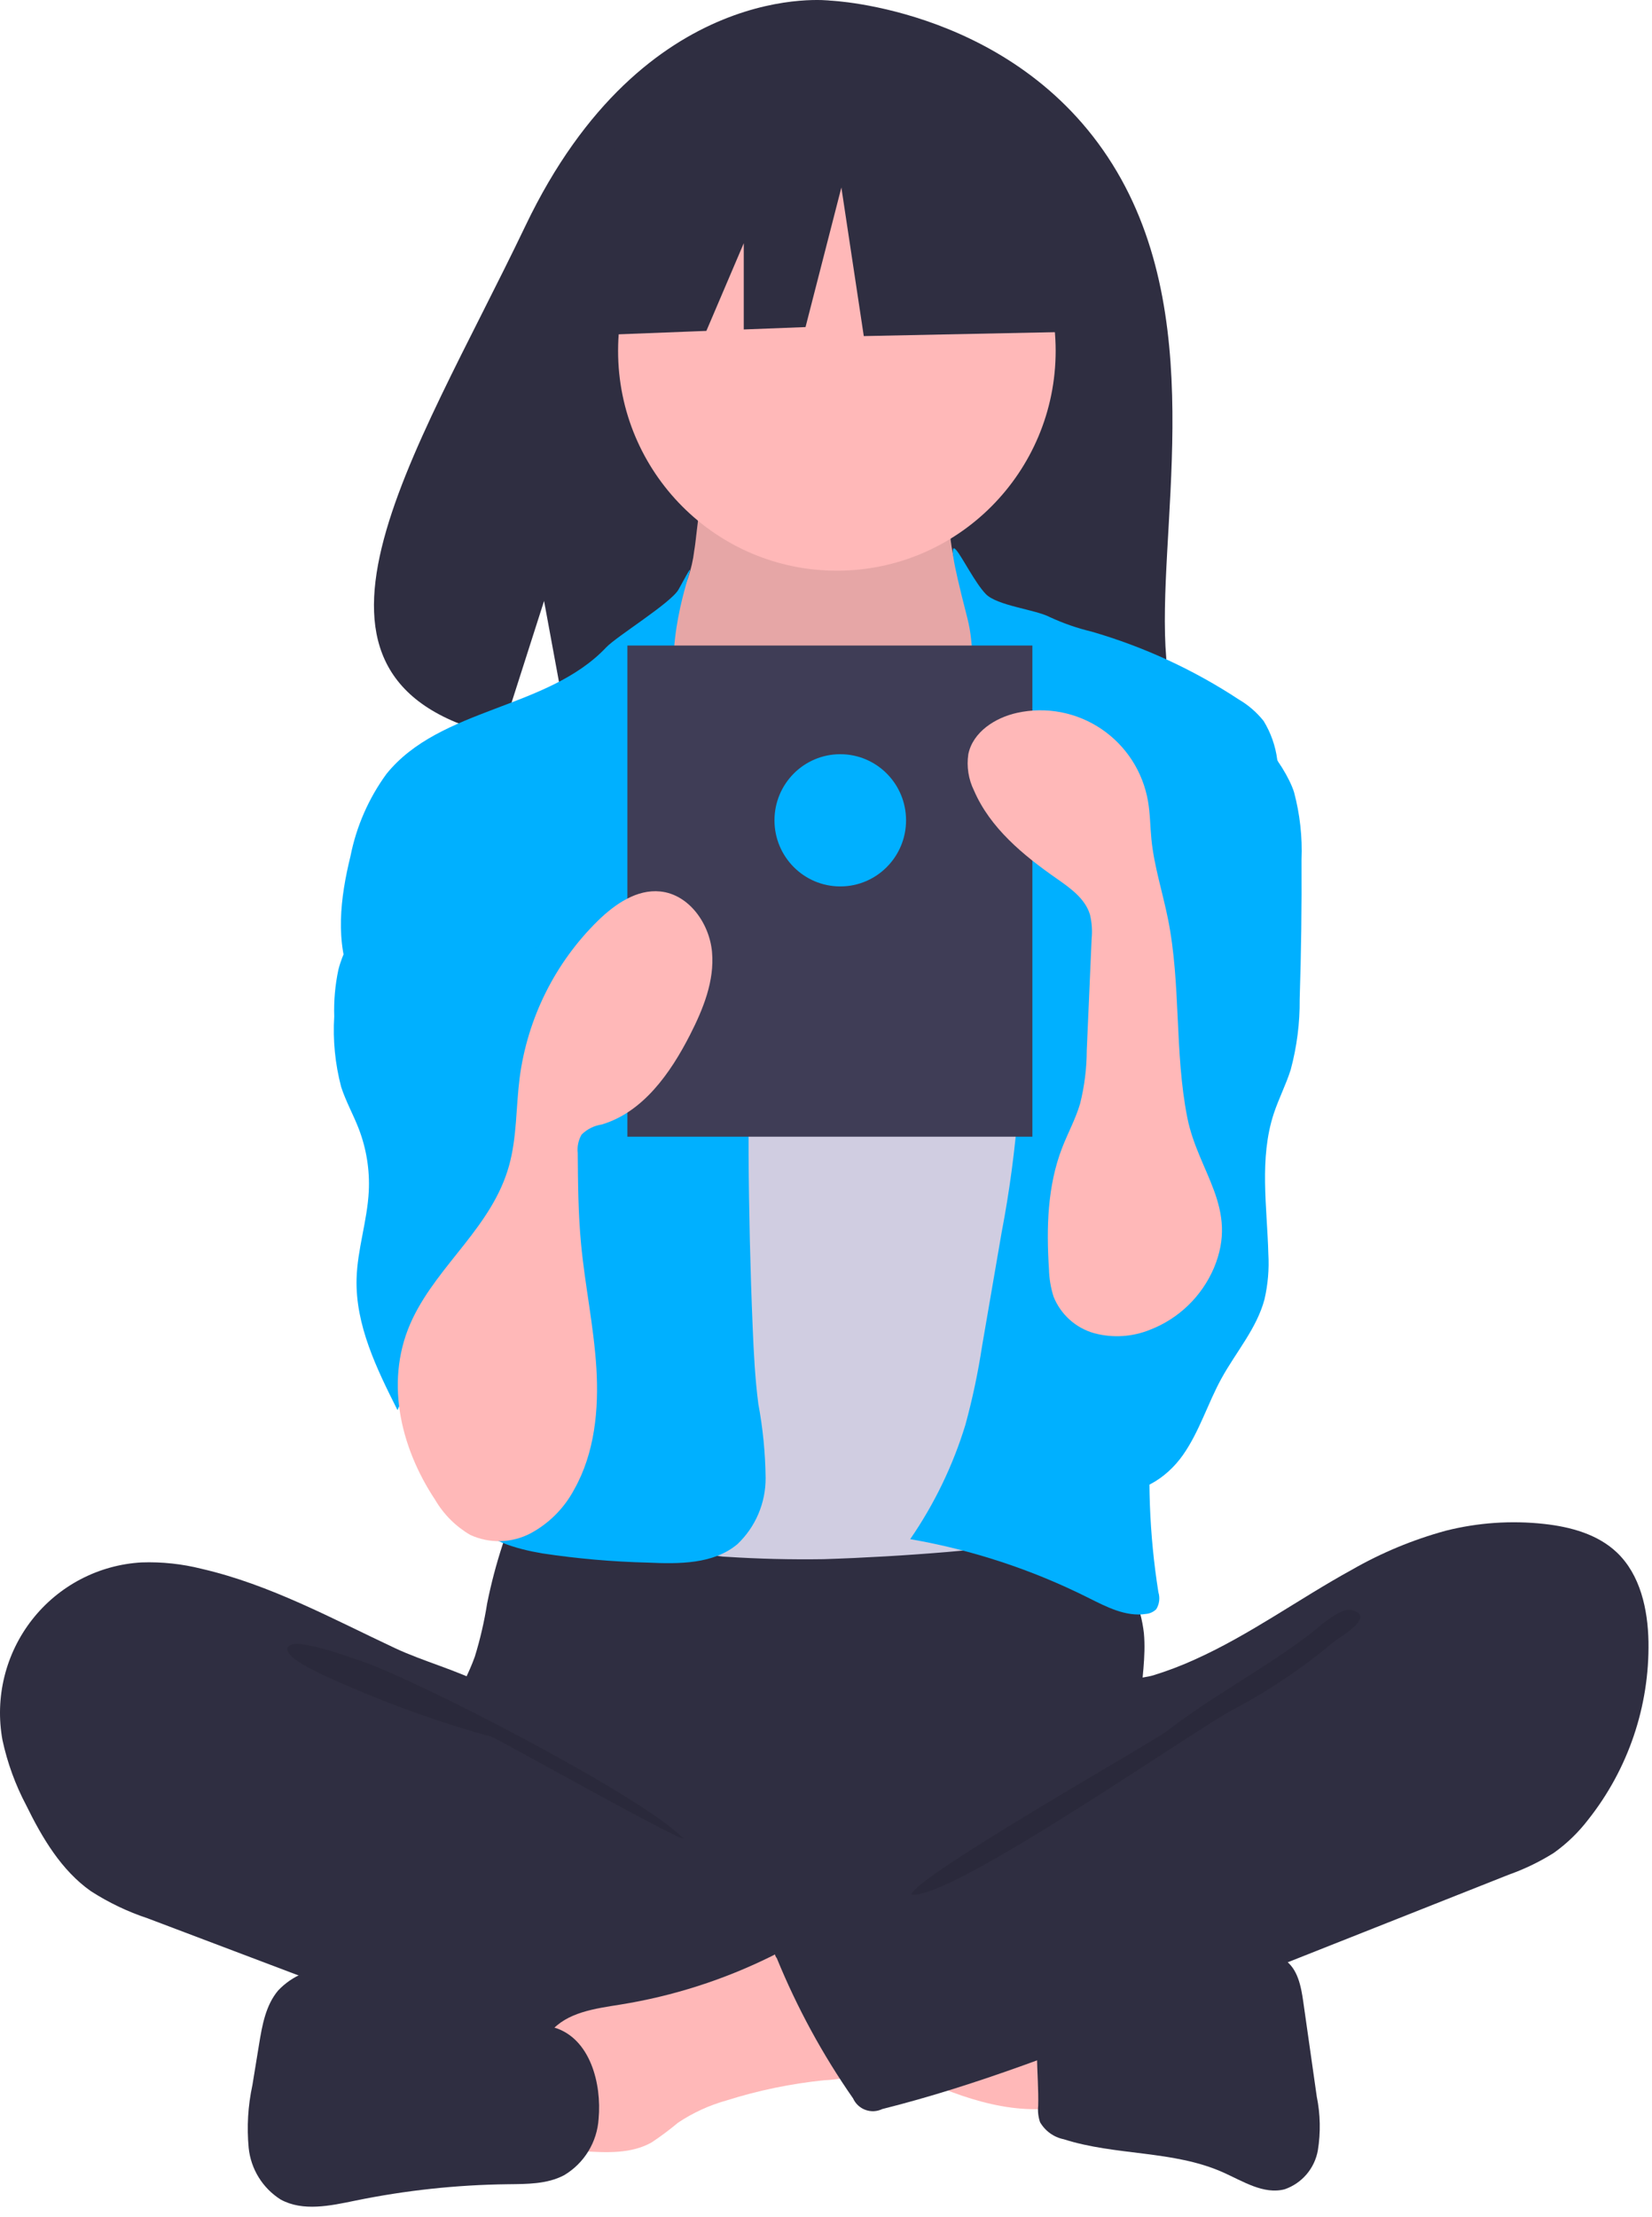 <svg width="164" height="220" viewBox="0 0 164 220" fill="none" xmlns="http://www.w3.org/2000/svg">
<path d="M110.885 17.043C101.326 0.817 82.415 0.061 82.415 0.061C82.415 0.061 63.986 -2.306 52.165 22.405C41.146 45.438 25.939 67.677 49.717 73.069L54.011 59.641L56.671 74.069C60.057 74.314 63.453 74.372 66.845 74.244C92.309 73.418 116.559 74.485 115.778 65.306C114.74 53.103 120.083 32.655 110.885 17.043Z" fill="#2F2E41"/>
<path d="M48.359 159.136C48.078 160.921 47.67 162.683 47.139 164.409C46.541 166.099 45.618 167.662 45.071 169.369C43.327 174.81 45.744 180.877 49.604 185.078C52.952 188.705 57.272 191.283 62.045 192.499C65.559 193.254 69.143 193.633 72.737 193.628C82.674 193.966 92.867 194.269 102.282 191.061C105.257 190.022 108.131 188.711 110.866 187.143C111.73 186.73 112.491 186.128 113.094 185.382C113.724 184.288 114.005 183.026 113.897 181.767C113.876 177.536 113.022 173.325 113.225 169.098C113.337 166.757 113.773 164.418 113.559 162.084C113.262 159.433 112.156 156.939 110.394 154.943C108.631 152.948 106.298 151.548 103.714 150.936C101.009 150.517 98.257 150.517 95.553 150.937C88.494 151.618 81.405 151.936 74.313 151.891C67.068 151.844 59.867 150.733 52.658 150.617C50.526 150.583 50.569 151.243 49.89 153.316C49.265 155.224 48.753 157.167 48.359 159.136Z" fill="#2F2E41"/>
<path d="M68.921 54.643C68.705 56.501 68.084 58.289 67.101 59.878C65.84 61.609 63.785 62.599 62.429 64.256C60.388 66.751 60.271 70.261 60.262 73.49C60.255 76.464 60.315 79.637 61.966 82.106C63.141 83.64 64.6 84.932 66.262 85.911C72.455 90.104 79.146 94.371 86.613 94.51C89.706 94.567 93.023 93.764 95.059 91.423C95.938 90.324 96.629 89.085 97.104 87.758C99.013 83.031 100.17 78.031 100.533 72.942C100.808 70.55 100.586 68.127 99.88 65.825C98.973 63.285 97.139 61.194 95.927 58.786C94.494 55.922 93.97 52.685 94.426 49.512C94.486 49.289 94.467 49.051 94.373 48.84C94.273 48.727 94.149 48.639 94.01 48.582C93.87 48.526 93.72 48.502 93.57 48.513L78.765 47.443C77.386 47.374 76.013 47.216 74.655 46.97C73.857 46.807 71.749 45.669 70.988 45.971C69.579 46.532 69.21 53.124 68.921 54.643Z" fill="#FFB8B8"/>
<path opacity="0.1" d="M68.921 54.643C68.705 56.501 68.084 58.289 67.101 59.878C65.84 61.609 63.785 62.599 62.429 64.256C60.388 66.751 60.271 70.261 60.262 73.49C60.255 76.464 60.315 79.637 61.966 82.106C63.141 83.64 64.6 84.932 66.262 85.911C72.455 90.104 79.146 94.371 86.613 94.51C89.706 94.567 93.023 93.764 95.059 91.423C95.938 90.324 96.629 89.085 97.104 87.758C99.013 83.031 100.17 78.031 100.533 72.942C100.808 70.55 100.586 68.127 99.88 65.825C98.973 63.285 97.139 61.194 95.927 58.786C94.494 55.922 93.97 52.685 94.426 49.512C94.486 49.289 94.467 49.051 94.373 48.84C94.273 48.727 94.149 48.639 94.01 48.582C93.87 48.526 93.72 48.502 93.57 48.513L78.765 47.443C77.386 47.374 76.013 47.216 74.655 46.97C73.857 46.807 71.749 45.669 70.988 45.971C69.579 46.532 69.21 53.124 68.921 54.643Z" fill="black"/>
<path d="M83.079 56.637C95.075 56.637 104.799 46.868 104.799 34.818C104.799 22.767 95.075 12.999 83.079 12.999C71.083 12.999 61.359 22.767 61.359 34.818C61.359 46.868 71.083 56.637 83.079 56.637Z" fill="#FFB8B8"/>
<path d="M71.968 83.688C73.04 84.936 74.334 85.974 75.783 86.75C77.293 87.377 78.915 87.687 80.549 87.662C84.464 87.772 88.708 87.052 91.432 84.224C94.943 80.579 94.827 74.7 97.579 70.448C97.801 70.062 98.103 69.73 98.466 69.473C98.927 69.221 99.449 69.1 99.974 69.125C103.45 69.092 106.477 71.357 109.21 73.515C110.496 74.404 111.599 75.533 112.46 76.841C113.001 77.9 113.371 79.039 113.557 80.214C114.761 86.895 115.506 93.651 115.788 100.435C116.028 104.176 116.269 107.921 116.251 111.67C116.192 124.021 113.335 136.166 110.493 148.183C110.127 149.731 109.626 151.462 108.224 152.204C107.599 152.486 106.928 152.651 106.244 152.689C98.12 153.788 89.946 154.472 81.753 154.738C78.555 154.787 75.359 154.71 72.164 154.505C71.614 154.497 71.068 154.402 70.548 154.222C69.842 153.881 69.236 153.364 68.787 152.719C64.354 147.108 64.093 139.351 64.121 132.187C64.19 114.674 64.813 97.174 65.99 79.689C66.087 78.246 66.108 76.493 65.073 75.358C67.089 78.359 69.398 81.149 71.968 83.688Z" fill="#D0CDE1"/>
<path d="M67.367 58.494C66.633 59.828 61.225 63.141 60.181 64.246C54.347 70.423 43.699 70.192 38.364 76.808C36.596 79.234 35.377 82.019 34.794 84.969C33.779 89.081 33.238 93.566 34.937 97.444C36.572 101.176 40.015 103.755 42.352 107.088C44.918 110.748 46.072 115.192 47.178 119.528C47.994 122.73 48.817 126.011 48.499 129.301C48.138 133.042 46.336 136.466 45.272 140.069C44.209 143.672 44.025 147.963 46.485 150.795C48.292 152.875 51.126 153.7 53.835 154.163C57.306 154.687 60.805 154.993 64.313 155.08C67.41 155.217 70.824 155.244 73.204 153.249C74.096 152.404 74.804 151.383 75.286 150.251C75.768 149.118 76.013 147.898 76.005 146.667C75.976 144.209 75.735 141.758 75.284 139.342C74.954 136.816 74.827 134.269 74.721 131.724C74.245 120.304 74.18 108.877 74.526 97.443C74.7 95.066 74.584 92.677 74.18 90.329C73.516 87.27 71.871 84.537 70.498 81.727C67.753 76.433 66.51 70.484 66.904 64.529C67.32 58.409 69.977 53.747 67.367 58.494Z" fill="#00B0FF"/>
<path d="M97.867 58.958C98.984 60.112 102.781 60.492 104.202 61.235C105.539 61.856 106.934 62.341 108.367 62.684C113.552 64.186 118.483 66.46 122.998 69.43C123.936 69.981 124.765 70.7 125.445 71.552C126.16 72.722 126.622 74.031 126.798 75.392C127.634 78.828 128.05 82.353 128.037 85.89C127.871 89.637 126.748 93.265 125.633 96.845L121.469 110.219C118.36 120.202 115.232 130.283 114.358 140.706C113.874 146.483 114.089 152.297 114.998 158.022C115.084 158.301 115.109 158.594 115.073 158.883C115.037 159.173 114.94 159.451 114.788 159.699C114.514 159.972 114.153 160.139 113.768 160.171C111.759 160.486 109.813 159.457 107.992 158.546C102.427 155.763 96.487 153.811 90.36 152.75C92.754 149.274 94.601 145.449 95.837 141.409C96.538 138.843 97.091 136.239 97.491 133.609L99.428 122.353C100.217 118.239 100.771 114.084 101.09 109.907C101.237 108.339 101.146 106.758 100.821 105.218C100.374 103.752 99.781 102.335 99.051 100.99C95.859 94.318 94.361 86.705 95.617 79.411C96.166 76.219 97.235 73.023 96.789 69.814C96.361 66.73 96.806 64.332 96.018 61.279C92.783 48.745 95.765 56.788 97.867 58.958Z" fill="#00B0FF"/>
<path d="M38.309 87.356C36.853 90.39 34.42 92.975 33.592 96.238C33.269 97.764 33.131 99.323 33.18 100.881C33.037 103.23 33.268 105.587 33.866 107.862C34.328 109.301 35.08 110.628 35.622 112.039C36.377 114.011 36.714 116.119 36.61 118.228C36.463 121.151 35.475 123.988 35.398 126.913C35.276 131.514 37.395 135.838 39.461 139.945C39.981 138.651 40.777 137.487 41.792 136.534C42.807 135.581 44.017 134.862 45.337 134.428C46.657 133.994 48.056 133.854 49.435 134.02C50.815 134.185 52.142 134.652 53.323 135.386C53.796 134.802 54.021 134.054 53.948 133.305C54.101 127.968 54.248 122.63 54.39 117.293C54.614 109.039 54.827 100.674 52.937 92.637C52.226 88.961 50.643 85.51 48.321 82.58C47.039 81.099 42.687 77.195 40.583 78.855C39.637 79.602 39.858 81.634 39.708 82.663C39.482 84.29 39.01 85.872 38.309 87.356Z" fill="#00B0FF"/>
<path d="M128.463 78.612C129.049 80.8 129.299 83.065 129.206 85.329C129.234 89.942 129.174 94.555 129.024 99.168C129.047 101.533 128.746 103.891 128.129 106.174C127.659 107.659 126.933 109.052 126.448 110.531C124.993 114.966 125.788 119.776 125.913 124.444C126.001 125.955 125.873 127.47 125.532 128.945C124.764 131.838 122.701 134.176 121.261 136.798C119.893 139.289 119.068 142.08 117.434 144.403C115.801 146.726 112.973 148.567 110.233 147.854C108.156 147.313 106.68 145.467 105.66 143.572C103.433 139.404 102.671 134.603 103.498 129.947C104.523 124.282 107.835 119.256 109.03 113.624C110.671 105.891 108.177 97.91 108.251 90.003C108.218 88.764 108.385 87.527 108.747 86.342C109.517 84.588 110.608 82.995 111.963 81.645C113.516 79.835 114.96 77.932 116.285 75.947C117.175 74.613 118.384 71.183 119.962 70.898C123.485 70.261 127.589 75.878 128.463 78.612Z" fill="#00B0FF"/>
<path d="M20.026 155.697C18.078 155.205 16.07 154.991 14.063 155.06C11.953 155.177 9.893 155.744 8.018 156.723C6.144 157.702 4.498 159.071 3.191 160.738C1.884 162.406 0.945 164.334 0.437 166.394C-0.071 168.454 -0.137 170.599 0.244 172.686C0.731 174.948 1.526 177.131 2.607 179.173C4.189 182.398 6.086 185.615 9.014 187.681C10.778 188.817 12.677 189.725 14.667 190.384L30.088 196.22C32.356 197.079 34.625 197.937 36.916 198.733C48.426 202.73 60.426 205.126 72.582 205.856C76.281 206.204 80.011 206.014 83.656 205.292C84.537 205.177 85.345 204.738 85.924 204.061C86.218 203.547 86.391 202.972 86.431 202.38L87.379 195.707C87.592 194.778 87.564 193.809 87.299 192.894C86.741 191.818 85.838 190.963 84.736 190.467C74.598 184.618 62.76 181.391 54.227 173.363C52.218 171.473 50.537 168.477 48.096 167.193C45.329 165.737 42.069 164.906 39.208 163.565C32.954 160.632 26.805 157.262 20.026 155.697Z" fill="#2F2E41"/>
<path opacity="0.1" d="M35.422 164.693C40.872 166.409 63.884 178.296 67.829 182.446C67.3 182.637 49.361 172.538 48.823 172.376C43.889 171.015 39.057 169.304 34.364 167.257C33.429 166.823 28.291 164.782 28.524 163.597C28.787 162.26 34.454 164.389 35.422 164.693Z" fill="black"/>
<path d="M103.42 209.317C103.73 209.34 104.037 209.249 104.284 209.061C104.393 208.921 104.473 208.761 104.519 208.589C104.566 208.418 104.578 208.239 104.555 208.063L104.529 198.971C101.861 197.863 99.037 197.178 96.158 196.943L82.827 195.153C83.133 195.194 80.742 200.921 81.109 201.685C81.755 203.033 86.692 204.227 88.086 204.864C92.93 207.076 97.964 209.507 103.42 209.317Z" fill="#FFB8B8"/>
<path d="M61.593 198.94C59.075 199.342 56.266 199.699 54.636 201.667C52.569 204.163 53.449 207.884 54.435 210.977C54.495 211.376 54.634 211.759 54.844 212.103C55.054 212.447 55.331 212.745 55.657 212.98C55.984 213.215 56.355 213.382 56.747 213.47C57.139 213.559 57.544 213.567 57.94 213.495C60.236 213.641 62.678 213.756 64.684 212.625C65.593 212.021 66.467 211.368 67.304 210.668C68.783 209.68 70.409 208.933 72.121 208.456C75.268 207.462 78.508 206.791 81.79 206.454C83.084 206.395 84.364 206.168 85.599 205.78C86.216 205.58 86.779 205.24 87.245 204.786C87.71 204.333 88.065 203.777 88.282 203.163C88.746 201.511 87.791 199.827 86.874 198.378C85.817 196.48 84.446 194.778 82.819 193.344C80.335 191.405 79.106 192.893 76.604 194.134C71.868 196.482 66.808 198.102 61.593 198.94Z" fill="#FFB8B8"/>
<path d="M55.014 201.218L39.031 196.472C37.114 195.801 35.111 195.411 33.083 195.314C32.068 195.272 31.055 195.449 30.113 195.831C29.172 196.214 28.322 196.794 27.621 197.533C26.381 198.994 26.027 200.992 25.718 202.886L25.057 206.938C24.616 208.981 24.491 211.08 24.687 213.162C24.793 214.203 25.134 215.205 25.685 216.094C26.235 216.982 26.98 217.733 27.862 218.289C30.074 219.501 32.785 218.909 35.253 218.402C40.239 217.378 45.31 216.832 50.399 216.77C52.312 216.747 54.319 216.771 56.009 215.871C56.991 215.287 57.815 214.47 58.411 213.493C59.006 212.516 59.355 211.408 59.428 210.264C59.742 206.802 58.594 202.28 55.014 201.218Z" fill="#2F2E41"/>
<path d="M109.703 197.082C111.775 196.717 113.604 195.534 115.589 194.836C118.384 193.853 121.412 193.853 124.373 193.864C125.462 193.764 126.556 193.984 127.522 194.498C128.826 195.37 129.161 197.115 129.382 198.673L130.72 208.074C131.078 209.828 131.115 211.633 130.83 213.4C130.675 214.282 130.288 215.107 129.708 215.787C129.128 216.468 128.378 216.98 127.534 217.271C125.444 217.817 123.395 216.475 121.422 215.594C116.49 213.392 110.756 213.955 105.614 212.309C105.122 212.21 104.657 212.008 104.249 211.715C103.841 211.422 103.5 211.045 103.248 210.61C103.072 210.088 103.009 209.534 103.064 208.985C103.152 205.964 102.517 201.837 103.423 198.95C104.237 196.352 107.39 197.082 109.703 197.082Z" fill="#2F2E41"/>
<path d="M143.527 151.913C146.721 151.109 150.031 150.881 153.304 151.242C155.918 151.531 158.611 152.262 160.519 154.079C162.842 156.292 163.588 159.713 163.651 162.927C163.753 169.33 161.639 175.57 157.67 180.581C156.701 181.848 155.548 182.963 154.251 183.888C152.851 184.767 151.359 185.489 149.802 186.041L115.268 199.725C106.183 203.324 97.066 206.935 87.59 209.308C87.33 209.433 87.049 209.506 86.762 209.52C86.474 209.535 86.187 209.492 85.916 209.393C85.646 209.295 85.398 209.143 85.187 208.947C84.975 208.751 84.806 208.514 84.687 208.251C81.661 203.909 79.123 199.244 77.118 194.342C77.023 194.225 76.957 194.088 76.927 193.94C76.896 193.793 76.901 193.64 76.942 193.495C76.982 193.35 77.057 193.217 77.159 193.107C77.262 192.998 77.389 192.914 77.53 192.864L101.956 178.766C103.747 177.827 105.417 176.671 106.928 175.324C107.984 174.297 108.848 173.088 109.48 171.755C109.987 170.692 110.034 168.185 110.681 167.4C111.314 166.631 113.48 166.57 114.48 166.268C115.891 165.833 117.273 165.309 118.617 164.697C124.081 162.241 128.946 158.673 134.184 155.798C137.122 154.111 140.261 152.805 143.527 151.913Z" fill="#2F2E41"/>
<path opacity="0.1" d="M129.68 162.442C125.483 165.608 120.049 168.519 115.89 171.768C114.471 172.877 90.808 186.242 90.473 188.017C94.353 188.673 119.071 171.303 122.607 169.569C126.085 167.712 129.361 165.499 132.385 162.965C133.177 162.347 136.532 160.488 134.259 159.797C132.979 159.408 130.625 161.809 129.68 162.442Z" fill="black"/>
<path d="M106.659 15.478L87.975 5.647L62.173 9.669L56.836 33.354L70.124 32.84L73.836 24.139V32.697L79.968 32.46L83.526 18.607L85.751 33.354L107.549 32.907L106.659 15.478Z" fill="#2F2E41"/>
<path d="M102.488 64.065H62.283V112.81H102.488V64.065Z" fill="#3F3D56"/>
<path d="M43.197 148.845C44.042 150.289 45.243 151.489 46.684 152.331C47.63 152.765 48.661 152.976 49.701 152.948C50.74 152.92 51.759 152.653 52.68 152.169C54.519 151.179 56.025 149.662 57.006 147.812C59.037 144.21 59.457 139.9 59.204 135.768C58.95 131.636 58.072 127.568 57.684 123.447C57.401 120.451 57.378 117.437 57.355 114.428C57.285 113.796 57.417 113.157 57.733 112.605C58.275 112.062 58.978 111.71 59.736 111.6C63.834 110.377 66.554 106.518 68.504 102.696C69.806 100.144 70.939 97.355 70.687 94.498C70.436 91.641 68.392 88.764 65.552 88.472C63.211 88.232 61.049 89.726 59.361 91.372C55.1 95.552 52.362 101.049 51.586 106.98C51.215 109.885 51.322 112.868 50.535 115.688C48.856 121.708 43.602 125.4 40.984 130.817C38.099 136.787 39.692 143.564 43.197 148.845Z" fill="#FFB8B8"/>
<path d="M120.508 125.844C119.91 127.24 119.04 128.502 117.949 129.555C116.858 130.608 115.569 131.431 114.156 131.975C112.4 132.684 110.463 132.803 108.634 132.315C107.727 132.062 106.891 131.603 106.189 130.972C105.488 130.342 104.94 129.558 104.589 128.68C104.31 127.797 104.156 126.877 104.134 125.95C103.871 121.89 103.972 117.707 105.441 113.915C106.007 112.452 106.77 111.065 107.217 109.561C107.656 107.825 107.881 106.04 107.886 104.249L108.369 93.171C108.448 92.367 108.393 91.555 108.205 90.769C107.723 89.166 106.232 88.124 104.864 87.168C101.559 84.86 98.294 82.166 96.693 78.456C96.142 77.339 95.945 76.08 96.128 74.848C96.579 72.648 98.789 71.224 100.973 70.744C102.403 70.43 103.88 70.41 105.317 70.685C106.754 70.96 108.121 71.525 109.335 72.344C110.549 73.164 111.586 74.222 112.382 75.455C113.178 76.688 113.717 78.07 113.968 79.518C114.184 80.768 114.181 82.045 114.307 83.308C114.576 85.986 115.422 88.567 115.951 91.206C117.255 97.705 116.58 104.423 117.869 110.921C118.948 116.354 123.013 119.899 120.508 125.844Z" fill="#FFB8B8"/>
<path d="M83.416 87.972C87.023 87.972 89.947 85.034 89.947 81.411C89.947 77.787 87.023 74.85 83.416 74.85C79.809 74.85 76.885 77.787 76.885 81.411C76.885 85.034 79.809 87.972 83.416 87.972Z" fill="#00B0FF"/>
</svg>
